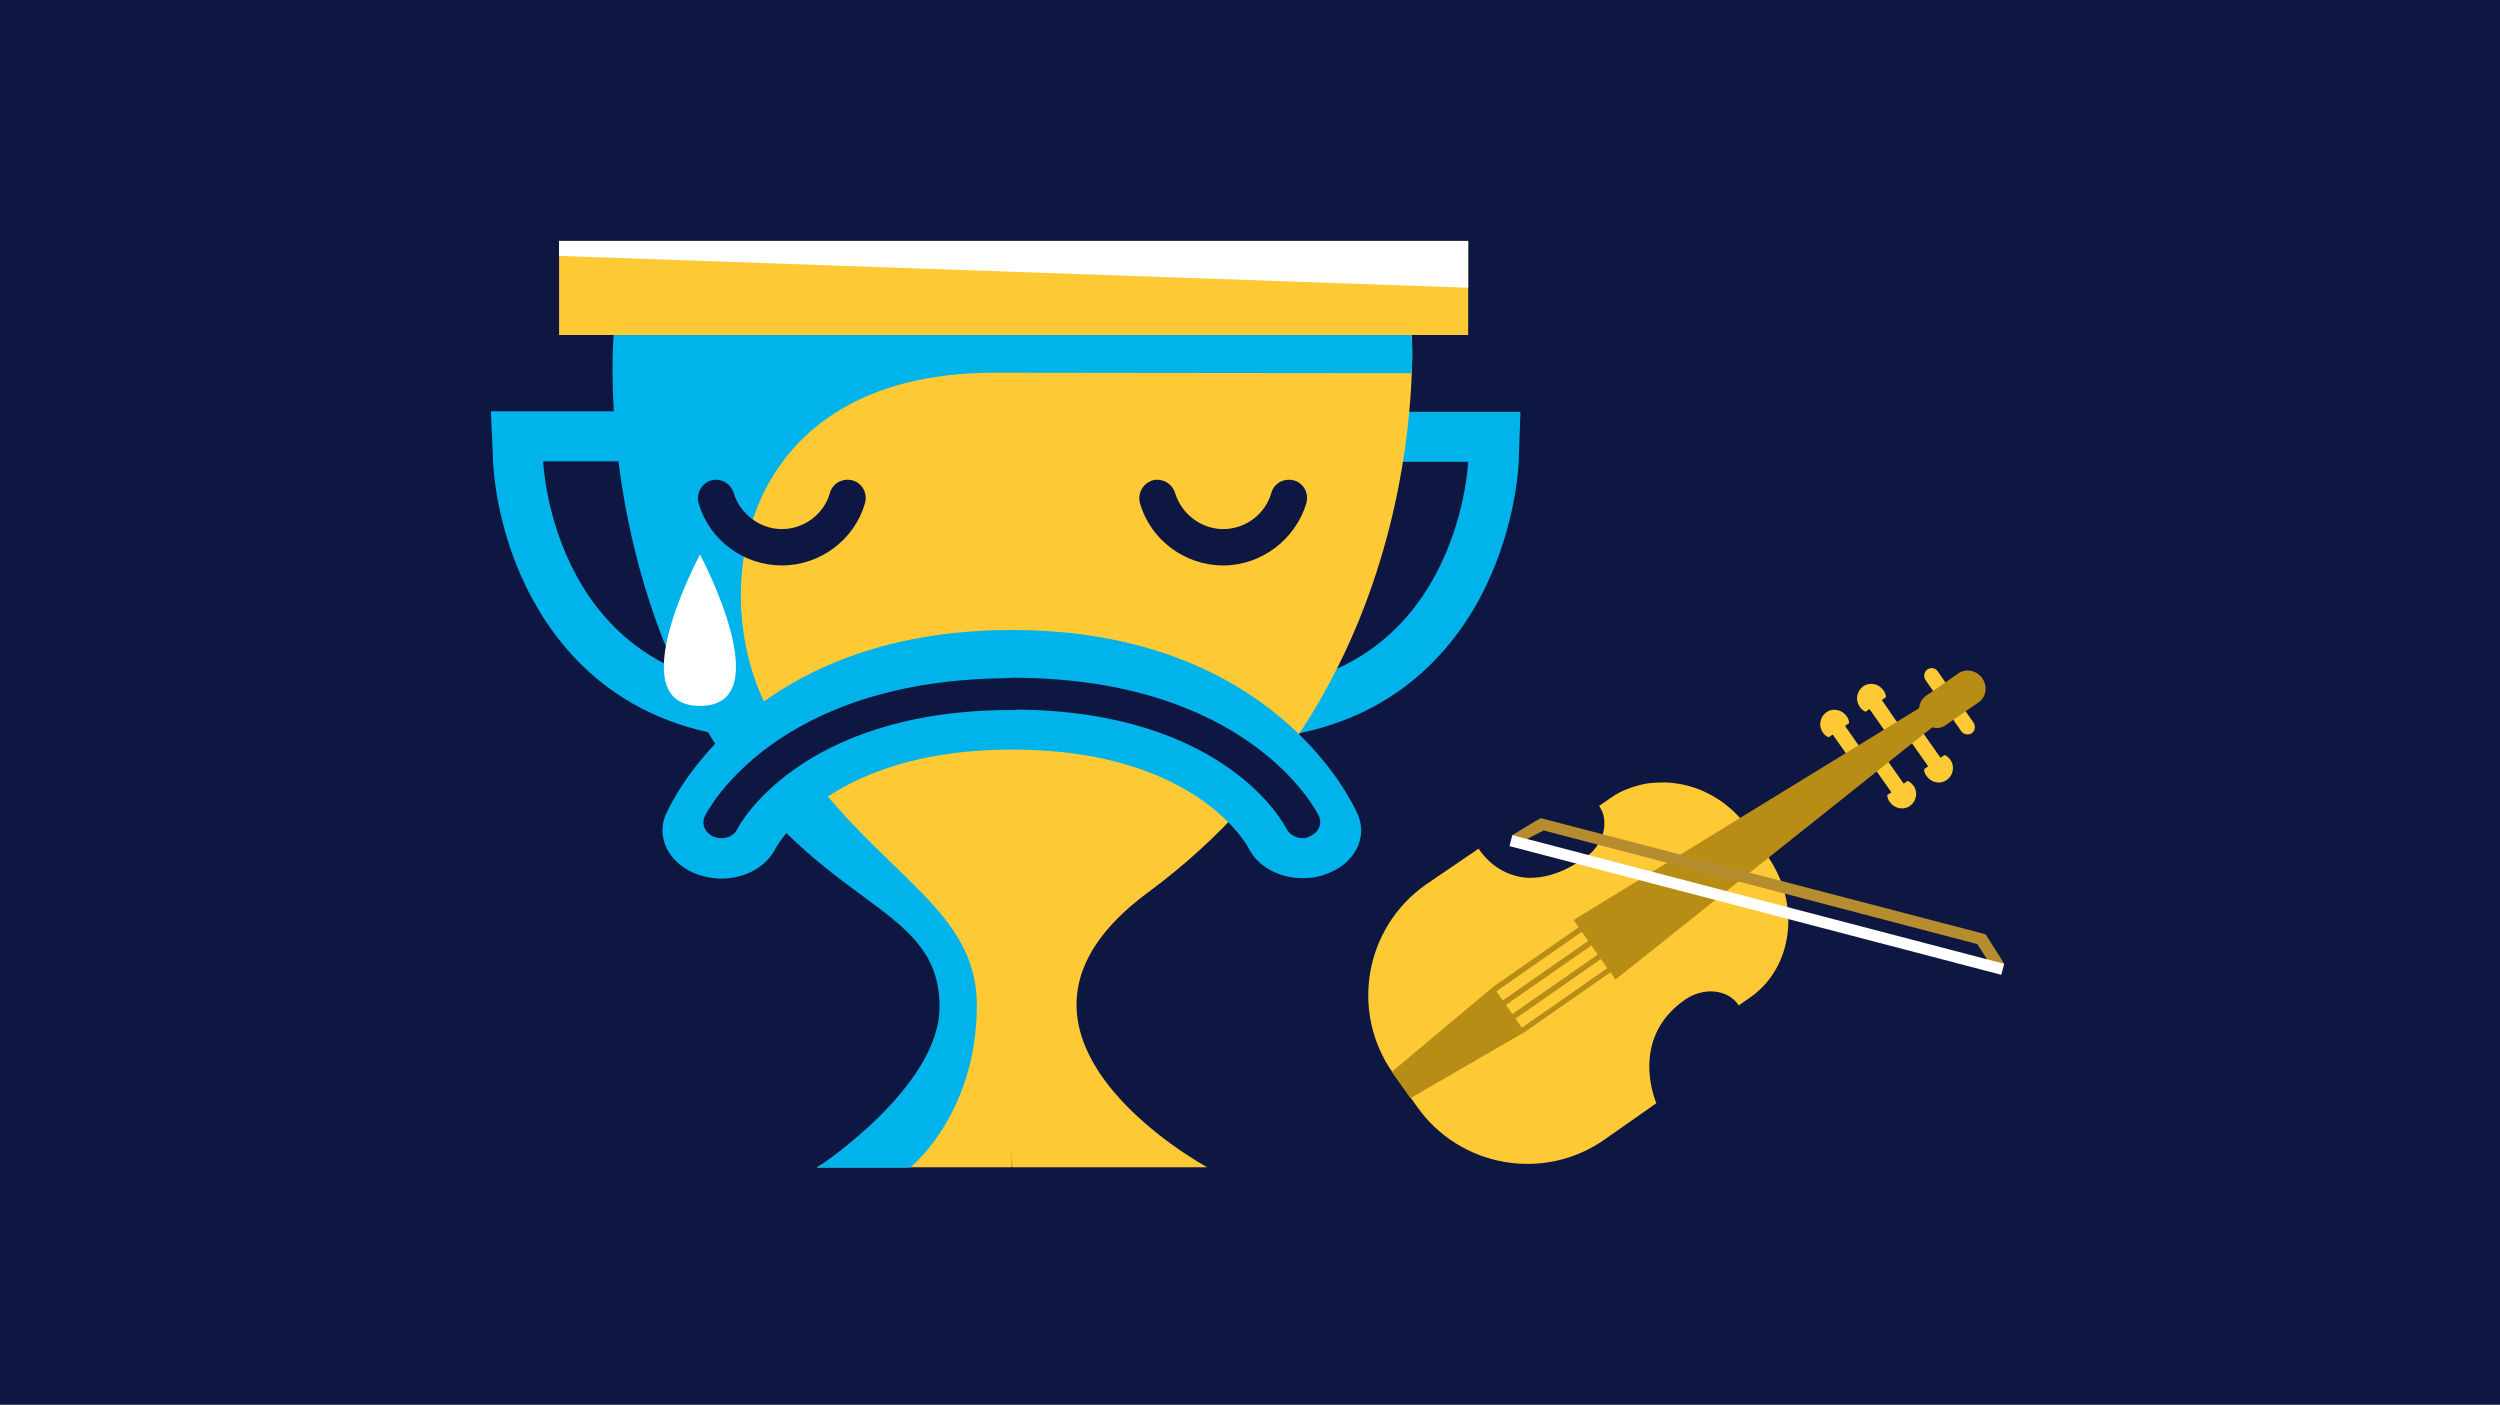 <?xml version="1.0" encoding="utf-8"?>
<svg version="1.1" xmlns="http://www.w3.org/2000/svg" xmlns:xlink="http://www.w3.org/1999/xlink" x="0px" y="0px"
	 viewBox="0 0 550 309" enable-background="new 0 0 550 309" xml:space="preserve">
<rect x="0" y="0" width="550" height="309" fill="#333333" stroke="none"/>
<defs>
<rect id="bg" x="0" y="0" height="309" width="550" fill="#0e1741" />
<g id="trophy">
	<path fill="#00B4EB" d="M49.3,48.5l14.8,50.2c-50.7,0-52.6-50.2-52.6-50.2H49.3 M57.5,37.5h-8.2H11.5H0l0.5,11.5
		c0.1,1.5,0.8,15.5,8.7,29.9c7.7,14.1,23.4,30.9,55,30.9h14.7l-4.2-14.1L59.9,45.4L57.5,37.5L57.5,37.5z"/>
	<path fill="#00B4EB" d="M215,48.6c0,0-2,50.2-52.6,50.2l14.8-50.2H215 M226.5,37.6H215h-37.8h-8.2l-2.3,7.9l-14.8,50.2l-4.2,14.1
		h14.7c31.6,0,47.3-16.8,55-30.9c7.8-14.4,8.6-28.4,8.7-29.9L226.5,37.6L226.5,37.6z"/>
	<g>
		<path fill="#FDC935" d="M27.5,18.4c0,0-7.1,77.5,57.2,124.9c41.9,30.9-13,60.5-13,60.5h42.9V18.4L27.5,18.4z"/>
		<g>
			<path fill="#FDC935" d="M202.5,18.4c0,0,6.4,77.5-57.9,124.9c-41.9,30.9,13,60.5,13,60.5l-42.9,0L101.1,18.4L202.5,18.4z"/>
			<polygon fill="#FDC935" points="70.7,0 15,0 15,20.7 114.6,20.7 215,20.7 215,0 			"/>
		</g>
	</g>
	<path fill="#00B4EB" d="M202.5,20.7H27c0,0-3.9,44.4,19.8,85.7s51.9,38.3,51.9,62.1c0,17.8-27,35.4-27,35.4h20.5
		c0,0,14.7-11.7,14.7-35.7s-26.3-29.8-45.6-64.5c-13.9-25.1-7.9-74.7,49.4-74.7c21.3,0,58.1,0.1,91.8,0.1
		C202.5,29,203,25,202.5,20.7z"/>
	<g>
		<g>
			<path fill="#00B4EB" d="M190.5,125.7c-0.7-1.4-17.9-40.1-75.9-40.1s-75.2,38.7-75.9,40.1c-2.7,5.4,0.5,11.6,7.1,13.8
				c1.6,0.5,3.3,0.8,4.9,0.8c5.1,0,9.8-2.5,11.9-6.6c0.5-0.9,12-21.8,52.1-21.8s51.6,20.9,52,21.7c2,4.1,6.8,6.6,11.9,6.6
				c1.6,0,3.2-0.2,4.8-0.8C190,137.3,193.2,131.1,190.5,125.7z"/>
		</g>
		<g>
			<g>
				<path fill="#0E1741" d="M50.7,131.4c-0.5,0-1.1-0.1-1.6-0.3c-2-0.8-2.9-2.8-2-4.6c0.6-1.2,15.6-30.3,67.5-30.3
					c2.1,0,3.9,1.6,3.9,3.5c0,1.9-1.7,3.5-3.9,3.5c-46.9,0-60.3,25.9-60.4,26.2C53.6,130.7,52.2,131.4,50.7,131.4z"/>
			</g>
			<g>
				<path fill="#0E1741" d="M178.6,131.4c-1.5,0-2.9-0.8-3.6-2.1c-0.5-1.1-13.8-26.2-60.4-26.2c-2.1,0-3.9-1.6-3.9-3.5
					c0-1.9,1.7-3.5,3.9-3.5c51.9,0,66.9,29.1,67.5,30.3c0.9,1.8,0,3.8-2,4.6C179.6,131.3,179.1,131.4,178.6,131.4z"/>
			</g>
		</g>
	</g>
	<path fill="#0E1741" d="M161.1,71.4c-8.4,0-16-5.6-18.3-13.7c-0.6-2.1,0.6-4.3,2.7-5c2.1-0.6,4.3,0.6,5,2.7c1.4,4.7,5.8,8,10.6,8
		c4.9,0,9.3-3.3,10.6-8c0.6-2.1,2.8-3.3,5-2.7c2.1,0.6,3.3,2.8,2.7,5C177,65.7,169.5,71.4,161.1,71.4z"/>
	<path fill="#0E1741" d="M64,71.4c-8.4,0-16-5.6-18.3-13.7c-0.6-2.1,0.6-4.3,2.7-5c2.1-0.6,4.3,0.6,5,2.7c1.4,4.7,5.8,8,10.6,8
		c4.9,0,9.3-3.3,10.6-8c0.6-2.1,2.8-3.3,5-2.7c2.1,0.6,3.3,2.8,2.7,5C80,65.7,72.5,71.4,64,71.4z"/>
	<polygon fill="#FFFFFF" points="215,10.3 15,3.3 15,0 215,0 	"/>
</g>
<g id="violin">
	<g>
		<path fill="#FDC935" d="M104.9,12.7l0.9-0.6c0-0.6-0.2-1.1-0.6-1.6c-1-1.4-3-1.8-4.4-0.8c-1.4,1-1.8,3-0.8,4.4
			c0.3,0.5,0.8,0.9,1.3,1.1l0.9-0.6l4.7,6.7c0.4,0.5,1.3,0.6,2,0c0.7-0.5,1.1-1.4,0.7-1.9L104.9,12.7z"/>
		<path fill="#FDC935" d="M133.2,12l-7.9-11.3c-0.5-0.8-1.6-0.9-2.3-0.4c-0.7,0.5-0.9,1.6-0.4,2.3l7.9,11.3c0.5,0.7,1.6,0.9,2.3,0.4
			C133.5,13.8,133.7,12.8,133.2,12z"/>
		<path fill="#FDC935" d="M126.8,19.1l-0.9,0.6l-5.2-7.4c-0.4-0.5-1.3-0.6-2,0c-0.7,0.5-1,1.4-0.7,1.9l5.2,7.4l-0.9,0.6
			c0,0.6,0.2,1.1,0.6,1.6c1,1.4,3,1.8,4.4,0.8c1.4-1,1.8-3,0.8-4.4C127.8,19.7,127.3,19.3,126.8,19.1z"/>
		<path fill="#FDC935" d="M118.7,24.8l-0.9,0.6l-4.7-6.7c-0.4-0.5-1.3-0.6-2,0c-0.8,0.5-1,1.4-0.7,1.9l4.7,6.7l-0.9,0.6
			c0,0.6,0.2,1.1,0.6,1.6c1,1.4,3,1.8,4.4,0.8s1.8-3,0.8-4.4C119.6,25.4,119.2,25,118.7,24.8z"/>
		<path fill="#FDC935" d="M109.4,9.6l0.9-0.6l4.2,6c0.4,0.5,1.3,0.6,2,0c0.7-0.5,1-1.4,0.7-1.9L113,7l0.9-0.6c0-0.6-0.2-1.1-0.6-1.6
			c-1-1.4-3-1.8-4.4-0.8c-1.4,1-1.8,3-0.8,4.4C108.4,9,108.9,9.3,109.4,9.6z"/>
		<path fill="#FDC935" d="M87.6,41l-0.6-0.9l-1.1-1.6l-2-2.9c-0.9-1.3-1.9-2.5-3-3.6c-3.8-3.8-8.6-6.1-13.5-6.7
			c-1.4-0.2-2.8-0.2-4.2-0.1c-0.7,0-1.4,0.1-2.1,0.2c-2,0.4-4,1-5.9,2c-0.6,0.3-1.2,0.7-1.8,1.1l-2.6,1.8c0.6,0.9,1,1.8,1.1,2.8
			c0.1,1,0.1,2.1-0.2,3.1c-0.6,2.1-1.9,4.1-4,5.5c-4.4,3.1-8.2,4.3-11.4,4.4c-1.4,0.1-2.7-0.1-3.8-0.4c-5.5-1.4-8.2-6-8.2-6
			l-11.6,7.9C-0.8,57.1-4,75.6,5.4,89l0.5,0.7l1.1,1.5h0l3.7,5.2c9.4,13.4,27.9,16.7,41.3,7.3l11.4-8c0,0-6.2-14,6.2-22.7
			c4.1-2.9,9.4-2.4,11.8,1c0,0.1,0.1,0.1,0.1,0.2l2.6-1.8c9.4-6.6,11.1-20.5,3.8-31L87.6,41z"/>
	</g>
	<path fill="#B78D16" d="M135.1,2.2c-1.2-1.7-3.6-2.2-5.2-1.1l-7.2,5c-0.9,0.6-1.4,1.6-1.5,2.7L45.2,55.4l1.1,1.6L27.5,70.1l0,0
		L5.2,88.8c0,0,0,0,0,0l4.1,5.8l25.2-14.6l0,0l18.8-13.1l1.1,1.6L124.1,13c1,0.3,2.1,0.2,3-0.5l7.2-5C136,6.3,136.3,4,135.1,2.2z
		 M49.8,62l0.7,1L31.7,76.1l-1.4-2L49.1,61L49.8,62z M47,58l1.4,2L29.6,73.1l-1.4-2L47,58z M33.8,79.1l-1.4-2L51.2,64l1.4,2
		L33.8,79.1z"/>
</g>
<g id="violin-bow">
	<g>
	<path fill="#B68D2E" d="M1.7,5.8C2.8,5.2,6,3.5,7.6,2.7l95.4,25c1,1.5,2.9,4.5,3.5,5.5l2.4-1.2c-0.8-1.4-3.6-5.6-3.7-5.9l-0.3-0.5
		l-0.6-0.2l0,0L7,0L6.4,0.3C6.1,0.4,2,3,0.6,3.8L1.7,5.8z"/>
	<g>

			<rect x="53.2" y="-36.9" transform="matrix(-0.253 0.967 -0.967 -0.253 86.698 -28.741)" fill="#FFFFFF" width="2.5" height="111.9"/>
	</g>
</g>
</g>
<g id="teardrop">
	<path fill="#FFFFFF" d="M8,0L8,0C8,0-9.9,33.3,8,33.3v0C25.8,33.3,8,0,8,0z"/>
</g>
<clipPath id="canvas">
  <polygon points="550,309 0,309 0,0 550,0 "/>
</clipPath>
</defs>
<!--sadtrophy-->
<g id="3-sadtrophy" clip-path="url(#canvas)">
<use xlink:href="#bg"/>
<g transform="translate(108,53)">
<use xlink:href="#trophy"/>
</g>
<g transform="translate(146,122)">
<use xlink:href="#teardrop">
	<animateTransform attributeName="transform" type="translate" dur="1s" fill="freeze" values="0,0;0,200" repeatCount="indefinite"/>
</use>
</g>
<g transform="translate(301,147)">
<use xlink:href="#violin">
	<animateTransform attributeName="transform" type="rotate" dur="2s" values="-2 68 55;0 68 55; -2 68 55" repeatCount="indefinite" />
</use>
</g>
<g transform="translate(332,180)">
<use xlink:href="#violin-bow">
	<animateTransform attributeName="transform" type="rotate" dur="2s" values="6 54 17;-5 20 17; 6 54 17" repeatCount="indefinite" />
	<animateTransform attributeName="transform" type="translate" dur="2s" fill="freeze" values="-20,-7;10,7;-20,-7" repeatCount="indefinite" additive="sum"/>
</use>
</g>
</g>
</svg>
